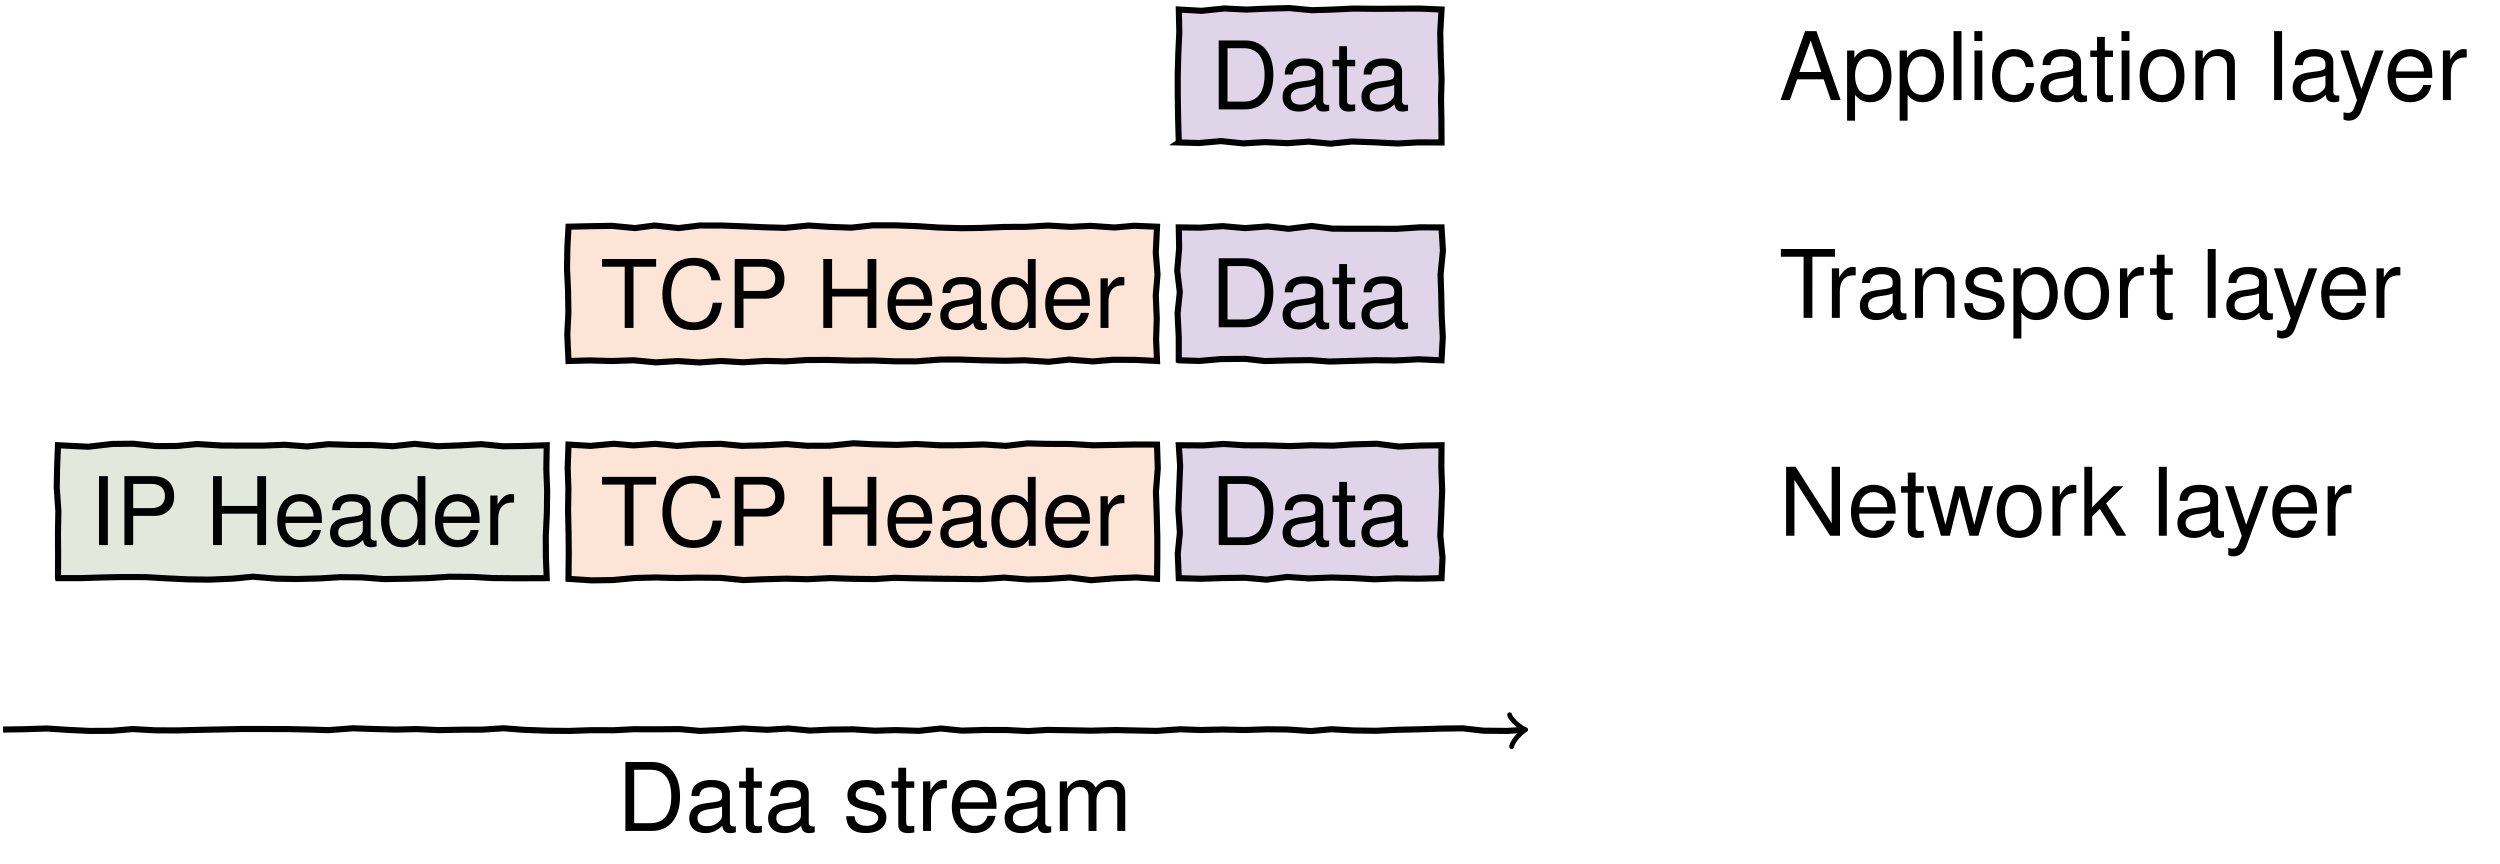 <?xml version="1.0" encoding="UTF-8" standalone="no"?>
<svg
   xmlns:dc="http://purl.org/dc/elements/1.1/"
   xmlns:cc="http://creativecommons.org/ns#"
   xmlns:rdf="http://www.w3.org/1999/02/22-rdf-syntax-ns#"
   xmlns:svg="http://www.w3.org/2000/svg"
   xmlns="http://www.w3.org/2000/svg"
   viewBox="0 0 433.621 149.859"
   height="149.859"
   width="433.621"
   xml:space="preserve"
   id="svg2"
   version="1.1"><defs
     id="defs6" /><g
     transform="matrix(1.333,0,0,-1.333,0,149.859)"
     id="g10"><g
       transform="translate(170.477,102.533)"
       id="g12"><g
         id="g14"><g
           id="g16"><g
             id="g18"><g
               id="g20"><path
                 id="path22"
                 style="fill:#e0d4e8;fill-opacity:1;fill-rule:nonzero;stroke:#000000;stroke-width:0.797;stroke-linecap:butt;stroke-linejoin:miter;stroke-miterlimit:10;stroke-dasharray:none;stroke-opacity:1"
                 d="m -17.094,-8.647 2.639,-0.076 2.839,0.253 2.913,-0.302 2.84,0.171 2.909,-0.141 2.758,0.203 2.839,-0.269 2.775,0.285 2.931,-0.104 2.973,-0.155 2.72,0.142 3.051,-0.006 -0.018,3.028 -0.047,2.578 0.07,2.716 -0.116,3.103 -0.059,2.851 0.17,3.02 L 14.254,8.774 11.577,8.761 8.557,8.741 5.681,8.775 2.9,8.643 0.207,8.562 -2.713,8.84 -5.69,8.759 -8.309,8.643 l -2.852,0.145 -2.961,-0.306 -2.971,0.166 0.067,-2.921 -0.125,-2.616 -0.084,-3.07 0.009,-2.662 0.043,-2.916 0.09,-3.109 z" /></g><g
               transform="translate(-12.993,-4.344)"
               id="g24"><g
                 id="g26"><g
                   transform="translate(-157.484,-98.189)"
                   id="g28"><g
                     id="text32"
                     style="font-variant:normal;font-size:12.304px;font-family:'Nimbus Sans L';-inkscape-font-specification:NimbusSanL-Regu;writing-mode:lr-tb;fill:#000000;fill-opacity:1;fill-rule:nonzero;stroke:none"
                     transform="matrix(1,0,0,-1,157.484,98.189)"
                     aria-label="Data"><path
                       id="path212"
                       style=""
                       d="m 1.095,0 h 3.457 c 2.264,0 3.654,-1.698 3.654,-4.491 0,-2.781 -1.378,-4.479 -3.654,-4.479 H 1.095 Z m 1.144,-1.009 v -6.952 h 2.116 c 1.772,0 2.707,1.193 2.707,3.482 0,2.264 -0.935,3.47 -2.707,3.47 z" /><path
                       id="path214"
                       style=""
                       d="m 15.466,-0.603 c -0.111,0.025 -0.16,0.025 -0.221,0.025 -0.357,0 -0.554,-0.185 -0.554,-0.504 v -3.79 c 0,-1.144 -0.837,-1.759 -2.424,-1.759 -0.935,0 -1.71,0.271 -2.141,0.751 -0.295,0.332 -0.418,0.701 -0.443,1.341 H 10.717 c 0.086,-0.787 0.554,-1.144 1.513,-1.144 0.923,0 1.44,0.345 1.44,0.96 v 0.271 c 0,0.431 -0.258,0.615 -1.07,0.714 -1.452,0.185 -1.673,0.234 -2.067,0.394 -0.751,0.308 -1.132,0.886 -1.132,1.723 0,1.169 0.812,1.907 2.116,1.907 0.812,0 1.464,-0.283 2.19,-0.947 0.074,0.652 0.394,0.947 1.058,0.947 0.209,0 0.369,-0.025 0.701,-0.111 z M 13.67,-2.03 c 0,0.345 -0.098,0.554 -0.406,0.837 -0.418,0.381 -0.923,0.578 -1.526,0.578 -0.8,0 -1.267,-0.381 -1.267,-1.034 0,-0.677 0.455,-1.021 1.55,-1.181 1.083,-0.148 1.304,-0.197 1.649,-0.357 z" /><path
                       id="path216"
                       style=""
                       d="M 18.849,-6.447 H 17.791 V -8.219 H 16.77 v 1.772 h -0.874 v 0.837 h 0.874 v 4.872 c 0,0.652 0.443,1.021 1.243,1.021 0.246,0 0.492,-0.025 0.837,-0.086 v -0.861 c -0.135,0.037 -0.295,0.049 -0.492,0.049 -0.443,0 -0.566,-0.123 -0.566,-0.578 v -4.417 h 1.058 z" /><path
                       id="path218"
                       style=""
                       d="m 25.727,-0.603 c -0.111,0.025 -0.16,0.025 -0.221,0.025 -0.357,0 -0.554,-0.185 -0.554,-0.504 v -3.79 c 0,-1.144 -0.837,-1.759 -2.424,-1.759 -0.935,0 -1.71,0.271 -2.141,0.751 -0.295,0.332 -0.418,0.701 -0.443,1.341 h 1.034 c 0.086,-0.787 0.554,-1.144 1.513,-1.144 0.923,0 1.44,0.345 1.44,0.96 v 0.271 c 0,0.431 -0.258,0.615 -1.07,0.714 -1.452,0.185 -1.673,0.234 -2.067,0.394 -0.751,0.308 -1.132,0.886 -1.132,1.723 0,1.169 0.812,1.907 2.116,1.907 0.812,0 1.464,-0.283 2.19,-0.947 0.074,0.652 0.394,0.947 1.058,0.947 0.209,0 0.369,-0.025 0.701,-0.111 z M 23.931,-2.03 c 0,0.345 -0.098,0.554 -0.406,0.837 -0.418,0.381 -0.923,0.578 -1.526,0.578 -0.8,0 -1.267,-0.381 -1.267,-1.034 0,-0.677 0.455,-1.021 1.55,-1.181 1.083,-0.148 1.304,-0.197 1.649,-0.357 z" /></g><g
                     transform="translate(157.484,98.189)"
                     id="g34" /></g></g><g
                 transform="translate(12.993,4.344)"
                 id="g36" /></g></g><g
             id="g38"><g
               id="g40"><path
                 id="path42"
                 style="fill:#e0d4e8;fill-opacity:1;fill-rule:nonzero;stroke:#000000;stroke-width:0.797;stroke-linecap:butt;stroke-linejoin:miter;stroke-miterlimit:10;stroke-dasharray:none;stroke-opacity:1"
                 d="m -17.094,-36.994 2.709,-0.079 2.776,0.239 3.153,0.03 2.564,-0.288 3.08,0.084 2.835,0.038 2.54,-0.185 2.942,0.09 2.966,0.086 2.634,-0.037 3.009,0.155 2.977,-0.133 0.168,3.024 -0.142,2.612 -0.065,3.009 -0.083,2.535 0.305,3.103 -0.183,3.012 -2.831,0.007 -2.952,-0.19 -2.663,0.007 -3.019,-3.2e-4 -2.714,0.013 -2.726,0.347 -2.978,-0.368 -2.754,0.314 -2.928,-0.222 -2.929,0.257 -2.85,-0.199 -2.844,0.034 0.05,-2.724 -0.249,-2.9 0.334,-2.803 -0.291,-2.754 0.156,-3.154 -5e-4,-2.958 z" /></g><g
               transform="translate(-12.993,-32.69)"
               id="g44"><g
                 id="g46"><g
                   transform="translate(-157.484,-69.843)"
                   id="g48"><g
                     id="text52"
                     style="font-variant:normal;font-size:12.304px;font-family:'Nimbus Sans L';-inkscape-font-specification:NimbusSanL-Regu;writing-mode:lr-tb;fill:#000000;fill-opacity:1;fill-rule:nonzero;stroke:none"
                     transform="matrix(1,0,0,-1,157.484,69.843)"
                     aria-label="Data"><path
                       id="path221"
                       style=""
                       d="m 1.095,0 h 3.457 c 2.264,0 3.654,-1.698 3.654,-4.491 0,-2.781 -1.378,-4.479 -3.654,-4.479 H 1.095 Z m 1.144,-1.009 v -6.952 h 2.116 c 1.772,0 2.707,1.193 2.707,3.482 0,2.264 -0.935,3.47 -2.707,3.47 z" /><path
                       id="path223"
                       style=""
                       d="m 15.466,-0.603 c -0.111,0.025 -0.16,0.025 -0.221,0.025 -0.357,0 -0.554,-0.185 -0.554,-0.504 v -3.79 c 0,-1.144 -0.837,-1.759 -2.424,-1.759 -0.935,0 -1.71,0.271 -2.141,0.751 -0.295,0.332 -0.418,0.701 -0.443,1.341 H 10.717 c 0.086,-0.787 0.554,-1.144 1.513,-1.144 0.923,0 1.44,0.345 1.44,0.96 v 0.271 c 0,0.431 -0.258,0.615 -1.07,0.714 -1.452,0.185 -1.673,0.234 -2.067,0.394 -0.751,0.308 -1.132,0.886 -1.132,1.723 0,1.169 0.812,1.907 2.116,1.907 0.812,0 1.464,-0.283 2.19,-0.947 0.074,0.652 0.394,0.947 1.058,0.947 0.209,0 0.369,-0.025 0.701,-0.111 z M 13.67,-2.03 c 0,0.345 -0.098,0.554 -0.406,0.837 -0.418,0.381 -0.923,0.578 -1.526,0.578 -0.8,0 -1.267,-0.381 -1.267,-1.034 0,-0.677 0.455,-1.021 1.55,-1.181 1.083,-0.148 1.304,-0.197 1.649,-0.357 z" /><path
                       id="path225"
                       style=""
                       d="M 18.849,-6.447 H 17.791 V -8.219 H 16.77 v 1.772 h -0.874 v 0.837 h 0.874 v 4.872 c 0,0.652 0.443,1.021 1.243,1.021 0.246,0 0.492,-0.025 0.837,-0.086 v -0.861 c -0.135,0.037 -0.295,0.049 -0.492,0.049 -0.443,0 -0.566,-0.123 -0.566,-0.578 v -4.417 h 1.058 z" /><path
                       id="path227"
                       style=""
                       d="m 25.727,-0.603 c -0.111,0.025 -0.16,0.025 -0.221,0.025 -0.357,0 -0.554,-0.185 -0.554,-0.504 v -3.79 c 0,-1.144 -0.837,-1.759 -2.424,-1.759 -0.935,0 -1.71,0.271 -2.141,0.751 -0.295,0.332 -0.418,0.701 -0.443,1.341 h 1.034 c 0.086,-0.787 0.554,-1.144 1.513,-1.144 0.923,0 1.44,0.345 1.44,0.96 v 0.271 c 0,0.431 -0.258,0.615 -1.07,0.714 -1.452,0.185 -1.673,0.234 -2.067,0.394 -0.751,0.308 -1.132,0.886 -1.132,1.723 0,1.169 0.812,1.907 2.116,1.907 0.812,0 1.464,-0.283 2.19,-0.947 0.074,0.652 0.394,0.947 1.058,0.947 0.209,0 0.369,-0.025 0.701,-0.111 z M 23.931,-2.03 c 0,0.345 -0.098,0.554 -0.406,0.837 -0.418,0.381 -0.923,0.578 -1.526,0.578 -0.8,0 -1.267,-0.381 -1.267,-1.034 0,-0.677 0.455,-1.021 1.55,-1.181 1.083,-0.148 1.304,-0.197 1.649,-0.357 z" /></g><g
                     transform="translate(157.484,69.843)"
                     id="g54" /></g></g><g
                 transform="translate(12.993,32.69)"
                 id="g56" /></g></g><g
             id="g58"><g
               id="g60"><path
                 id="path62"
                 style="fill:#fce5d7;fill-opacity:1;fill-rule:nonzero;stroke:#000000;stroke-width:0.797;stroke-linecap:butt;stroke-linejoin:miter;stroke-miterlimit:10;stroke-dasharray:none;stroke-opacity:1"
                 d="m -96.503,-37.083 2.738,0.073 2.912,-0.078 2.778,0.098 2.947,-0.271 2.829,0.17 2.834,-0.182 2.79,0.192 2.86,-0.169 2.962,0.179 2.545,-0.063 2.828,0.18 2.797,0.007 3.075,-0.087 2.731,0.013 2.888,-0.105 2.688,-0.006 3.163,0.234 2.556,0.004 2.844,-0.099 3.09,-0.059 2.482,0.061 3.122,-0.196 2.684,0.286 3.086,-0.238 2.623,0.215 2.869,-0.015 2.855,-0.143 -0.12,2.821 0.087,2.68 -0.129,3.03 0.228,2.742 -0.229,2.811 0.163,3.388 -2.982,0.123 -2.54,-0.227 -3.122,0.216 -2.613,-0.133 -2.914,0.173 -2.897,-0.168 -2.807,-0.012 -2.981,-0.129 -2.507,-0.036 -3.062,0.086 -2.723,0.179 -2.761,0.104 -3.084,0.002 -2.773,-0.3 -2.865,0.1 -2.704,0.177 -3.042,-0.304 -2.582,0.073 -2.911,0.125 -2.713,0.104 -2.894,0.005 -2.779,-0.335 -3.139,0.334 -2.523,-0.335 -2.999,0.288 -2.677,-0.04 -2.981,-0.069 -0.15,-2.685 -0.045,-2.809 0.134,-2.829 0.044,-2.855 -0.145,-2.878 z" /></g><g
               transform="translate(-92.4,-32.779)"
               id="g64"><g
                 id="g66"><g
                   transform="translate(-78.077,-69.754)"
                   id="g68"><g
                     id="text72"
                     style="font-variant:normal;font-size:12.304px;font-family:'Nimbus Sans L';-inkscape-font-specification:NimbusSanL-Regu;writing-mode:lr-tb;fill:#000000;fill-opacity:1;fill-rule:nonzero;stroke:none"
                     transform="matrix(1,0,0,-1,78.077,69.754)"
                     aria-label="TCPHeader"><path
                       id="path230"
                       style=""
                       d="M 4.356,-7.961 H 7.296 V -8.969 H 0.258 v 1.009 H 3.211 V 0 h 1.144 z" /><path
                       id="path232"
                       style=""
                       d="m 15.663,-6.189 c -0.357,-1.969 -1.489,-2.928 -3.457,-2.928 -1.206,0 -2.178,0.381 -2.842,1.12 -0.812,0.886 -1.255,2.165 -1.255,3.617 0,1.476 0.455,2.744 1.304,3.617 0.689,0.714 1.575,1.046 2.744,1.046 2.19,0 3.42,-1.181 3.691,-3.556 H 14.666 c -0.098,0.615 -0.221,1.034 -0.406,1.39 -0.369,0.738 -1.132,1.157 -2.092,1.157 -1.784,0 -2.916,-1.427 -2.916,-3.667 0,-2.301 1.083,-3.716 2.818,-3.716 0.726,0 1.403,0.221 1.772,0.566 0.332,0.308 0.517,0.689 0.652,1.353 z" /><path
                       id="path234"
                       style=""
                       d="m 18.665,-3.802 h 2.818 c 0.701,0 1.255,-0.209 1.735,-0.64 0.541,-0.492 0.775,-1.07 0.775,-1.895 0,-1.686 -0.997,-2.633 -2.768,-2.633 H 17.521 V 0 h 1.144 z m 0,-1.009 v -3.15 h 2.387 c 1.095,0 1.747,0.591 1.747,1.575 0,0.984 -0.652,1.575 -1.747,1.575 z" /><path
                       id="path236"
                       style=""
                       d="M 34.807,-4.085 V 0 h 1.144 V -8.969 H 34.807 V -5.094 H 30.194 V -8.969 H 29.049 V 0 h 1.157 v -4.085 z" /><path
                       id="path238"
                       style=""
                       d="m 43.223,-2.879 c 0,-0.984 -0.074,-1.575 -0.258,-2.055 -0.418,-1.058 -1.403,-1.698 -2.608,-1.698 -1.796,0 -2.953,1.378 -2.953,3.494 0,2.116 1.12,3.42 2.928,3.42 1.476,0 2.498,-0.837 2.756,-2.239 h -1.034 c -0.283,0.849 -0.861,1.292 -1.686,1.292 -0.652,0 -1.206,-0.295 -1.55,-0.837 -0.246,-0.369 -0.332,-0.738 -0.345,-1.378 z M 38.499,-3.716 c 0.086,-1.193 0.812,-1.969 1.846,-1.969 1.009,0 1.784,0.837 1.784,1.895 0,0.025 0,0.049 -0.012,0.074 z" /><path
                       id="path240"
                       style=""
                       d="m 50.335,-0.603 c -0.111,0.025 -0.16,0.025 -0.221,0.025 -0.357,0 -0.554,-0.185 -0.554,-0.504 v -3.79 c 0,-1.144 -0.837,-1.759 -2.424,-1.759 -0.935,0 -1.71,0.271 -2.141,0.751 -0.295,0.332 -0.418,0.701 -0.443,1.341 h 1.034 c 0.086,-0.787 0.554,-1.144 1.513,-1.144 0.923,0 1.44,0.345 1.44,0.96 v 0.271 c 0,0.431 -0.258,0.615 -1.07,0.714 -1.452,0.185 -1.673,0.234 -2.067,0.394 -0.751,0.308 -1.132,0.886 -1.132,1.723 0,1.169 0.812,1.907 2.116,1.907 0.812,0 1.464,-0.283 2.19,-0.947 0.074,0.652 0.394,0.947 1.058,0.947 0.209,0 0.369,-0.025 0.701,-0.111 z M 48.538,-2.03 c 0,0.345 -0.098,0.554 -0.406,0.837 -0.418,0.381 -0.923,0.578 -1.526,0.578 -0.8,0 -1.267,-0.381 -1.267,-1.034 0,-0.677 0.455,-1.021 1.55,-1.181 1.083,-0.148 1.304,-0.197 1.649,-0.357 z" /><path
                       id="path242"
                       style=""
                       d="m 56.684,-8.969 h -1.021 v 3.334 C 55.232,-6.287 54.543,-6.632 53.681,-6.632 c -1.673,0 -2.768,1.341 -2.768,3.396 0,2.178 1.07,3.519 2.805,3.519 0.886,0 1.501,-0.332 2.055,-1.132 V 0 h 0.91 z m -2.83,3.297 c 1.107,0 1.809,0.984 1.809,2.522 0,1.489 -0.714,2.473 -1.796,2.473 -1.132,0 -1.882,-0.997 -1.882,-2.498 0,-1.501 0.751,-2.498 1.87,-2.498 z" /><path
                       id="path244"
                       style=""
                       d="m 63.746,-2.879 c 0,-0.984 -0.074,-1.575 -0.258,-2.055 -0.418,-1.058 -1.403,-1.698 -2.608,-1.698 -1.796,0 -2.953,1.378 -2.953,3.494 0,2.116 1.12,3.42 2.928,3.42 1.476,0 2.498,-0.837 2.756,-2.239 h -1.034 c -0.283,0.849 -0.861,1.292 -1.686,1.292 -0.652,0 -1.206,-0.295 -1.55,-0.837 -0.246,-0.369 -0.332,-0.738 -0.345,-1.378 z m -4.725,-0.837 c 0.086,-1.193 0.812,-1.969 1.846,-1.969 1.009,0 1.784,0.837 1.784,1.895 0,0.025 0,0.049 -0.012,0.074 z" /><path
                       id="path246"
                       style=""
                       d="M 65.124,-6.447 V 0 h 1.034 v -3.347 c 0,-0.923 0.234,-1.526 0.726,-1.882 0.32,-0.234 0.627,-0.308 1.341,-0.32 v -1.046 c -0.172,-0.025 -0.258,-0.037 -0.394,-0.037 -0.664,0 -1.169,0.394 -1.759,1.353 v -1.169 z" /></g><g
                     transform="translate(78.077,69.754)"
                     id="g74" /></g></g><g
                 transform="translate(92.4,32.779)"
                 id="g76" /></g></g><g
             id="g78"><g
               id="g80"><path
                 id="path82"
                 style="fill:#e0d4e8;fill-opacity:1;fill-rule:nonzero;stroke:#000000;stroke-width:0.797;stroke-linecap:butt;stroke-linejoin:miter;stroke-miterlimit:10;stroke-dasharray:none;stroke-opacity:1"
                 d="m -17.094,-65.341 2.902,-0.079 2.943,0.097 2.782,0.034 2.795,-0.246 2.689,0.351 2.789,-0.187 2.97,0.11 2.869,-0.07 2.697,-0.157 2.894,0.12 2.832,-0.041 3.025,0.067 0.132,2.664 -0.289,2.828 0.122,2.834 0.12,3.104 -0.108,2.926 0.023,2.939 -2.764,-0.04 -2.819,-0.129 -2.832,0.366 -3.116,-0.083 -2.559,-0.164 -2.876,0.051 -2.716,-0.109 -3.171,0.095 -2.778,0.009 -2.729,0.175 -2.628,-0.191 -3.199,0.02 0.178,-2.698 -0.124,-2.974 -0.11,-2.725 0.202,-2.969 -0.277,-2.732 z" /></g><g
               transform="translate(-12.993,-61.037)"
               id="g84"><g
                 id="g86"><g
                   transform="translate(-157.484,-41.496)"
                   id="g88"><g
                     id="text92"
                     style="font-variant:normal;font-size:12.304px;font-family:'Nimbus Sans L';-inkscape-font-specification:NimbusSanL-Regu;writing-mode:lr-tb;fill:#000000;fill-opacity:1;fill-rule:nonzero;stroke:none"
                     transform="matrix(1,0,0,-1,157.484,41.496)"
                     aria-label="Data"><path
                       id="path249"
                       style=""
                       d="m 1.095,0 h 3.457 c 2.264,0 3.654,-1.698 3.654,-4.491 0,-2.781 -1.378,-4.479 -3.654,-4.479 H 1.095 Z m 1.144,-1.009 v -6.952 h 2.116 c 1.772,0 2.707,1.193 2.707,3.482 0,2.264 -0.935,3.47 -2.707,3.47 z" /><path
                       id="path251"
                       style=""
                       d="m 15.466,-0.603 c -0.111,0.025 -0.16,0.025 -0.221,0.025 -0.357,0 -0.554,-0.185 -0.554,-0.504 v -3.79 c 0,-1.144 -0.837,-1.759 -2.424,-1.759 -0.935,0 -1.71,0.271 -2.141,0.751 -0.295,0.332 -0.418,0.701 -0.443,1.341 H 10.717 c 0.086,-0.787 0.554,-1.144 1.513,-1.144 0.923,0 1.44,0.345 1.44,0.96 v 0.271 c 0,0.431 -0.258,0.615 -1.07,0.714 -1.452,0.185 -1.673,0.234 -2.067,0.394 -0.751,0.308 -1.132,0.886 -1.132,1.723 0,1.169 0.812,1.907 2.116,1.907 0.812,0 1.464,-0.283 2.19,-0.947 0.074,0.652 0.394,0.947 1.058,0.947 0.209,0 0.369,-0.025 0.701,-0.111 z M 13.67,-2.03 c 0,0.345 -0.098,0.554 -0.406,0.837 -0.418,0.381 -0.923,0.578 -1.526,0.578 -0.8,0 -1.267,-0.381 -1.267,-1.034 0,-0.677 0.455,-1.021 1.55,-1.181 1.083,-0.148 1.304,-0.197 1.649,-0.357 z" /><path
                       id="path253"
                       style=""
                       d="M 18.849,-6.447 H 17.791 V -8.219 H 16.77 v 1.772 h -0.874 v 0.837 h 0.874 v 4.872 c 0,0.652 0.443,1.021 1.243,1.021 0.246,0 0.492,-0.025 0.837,-0.086 v -0.861 c -0.135,0.037 -0.295,0.049 -0.492,0.049 -0.443,0 -0.566,-0.123 -0.566,-0.578 v -4.417 h 1.058 z" /><path
                       id="path255"
                       style=""
                       d="m 25.727,-0.603 c -0.111,0.025 -0.16,0.025 -0.221,0.025 -0.357,0 -0.554,-0.185 -0.554,-0.504 v -3.79 c 0,-1.144 -0.837,-1.759 -2.424,-1.759 -0.935,0 -1.71,0.271 -2.141,0.751 -0.295,0.332 -0.418,0.701 -0.443,1.341 h 1.034 c 0.086,-0.787 0.554,-1.144 1.513,-1.144 0.923,0 1.44,0.345 1.44,0.96 v 0.271 c 0,0.431 -0.258,0.615 -1.07,0.714 -1.452,0.185 -1.673,0.234 -2.067,0.394 -0.751,0.308 -1.132,0.886 -1.132,1.723 0,1.169 0.812,1.907 2.116,1.907 0.812,0 1.464,-0.283 2.19,-0.947 0.074,0.652 0.394,0.947 1.058,0.947 0.209,0 0.369,-0.025 0.701,-0.111 z M 23.931,-2.03 c 0,0.345 -0.098,0.554 -0.406,0.837 -0.418,0.381 -0.923,0.578 -1.526,0.578 -0.8,0 -1.267,-0.381 -1.267,-1.034 0,-0.677 0.455,-1.021 1.55,-1.181 1.083,-0.148 1.304,-0.197 1.649,-0.357 z" /></g><g
                     transform="translate(157.484,41.496)"
                     id="g94" /></g></g><g
                 transform="translate(12.993,61.037)"
                 id="g96" /></g></g><g
             id="g98"><g
               id="g100"><path
                 id="path102"
                 style="fill:#fce5d7;fill-opacity:1;fill-rule:nonzero;stroke:#000000;stroke-width:0.797;stroke-linecap:butt;stroke-linejoin:miter;stroke-miterlimit:10;stroke-dasharray:none;stroke-opacity:1"
                 d="m -96.503,-65.43 3.022,-0.199 2.761,0.043 2.824,0.265 2.734,0.069 2.724,-0.073 2.77,0.052 2.925,-0.026 3.005,-0.29 2.558,0.104 2.973,0.079 2.783,-0.069 3.005,0.144 2.795,-0.092 2.98,-0.037 2.52,0.163 2.849,-0.067 3.114,-0.051 2.616,-0.024 2.704,-0.032 3.028,0.2 3.019,-0.239 2.485,0.054 3.05,0.203 2.755,-0.351 2.963,0.239 2.937,0.119 2.676,-0.183 0.038,2.967 -9.2e-4,2.526 -0.08,3.075 -0.098,2.752 0.24,3.025 -0.099,3.127 -2.903,0.009 -2.81,-0.055 -2.611,-0.047 -2.96,0.171 -3.024,0.013 -2.545,0.064 -2.804,-0.323 -2.901,0.184 -3.106,-0.099 -2.569,-0.01 -3.068,0.167 -2.559,-0.114 -3.19,0.082 -2.445,0.127 -3.057,-0.314 -2.968,-0.011 -2.698,0.22 -2.884,-0.159 -2.916,-0.07 -2.805,0.263 -2.825,-0.063 -2.811,-0.207 -2.824,0.269 -2.876,-0.204 -2.522,0.211 -3.037,-0.273 -2.859,0.169 -0.107,-3.019 0.093,-2.712 -0.043,-2.805 0.065,-2.924 0.024,-2.666 z" /></g><g
               transform="translate(-92.4,-61.126)"
               id="g104"><g
                 id="g106"><g
                   transform="translate(-78.077,-41.407)"
                   id="g108"><g
                     id="text112"
                     style="font-variant:normal;font-size:12.304px;font-family:'Nimbus Sans L';-inkscape-font-specification:NimbusSanL-Regu;writing-mode:lr-tb;fill:#000000;fill-opacity:1;fill-rule:nonzero;stroke:none"
                     transform="matrix(1,0,0,-1,78.077,41.407)"
                     aria-label="TCPHeader"><path
                       id="path258"
                       style=""
                       d="M 4.356,-7.961 H 7.296 V -8.969 H 0.258 v 1.009 H 3.211 V 0 h 1.144 z" /><path
                       id="path260"
                       style=""
                       d="m 15.663,-6.189 c -0.357,-1.969 -1.489,-2.928 -3.457,-2.928 -1.206,0 -2.178,0.381 -2.842,1.12 -0.812,0.886 -1.255,2.165 -1.255,3.617 0,1.476 0.455,2.744 1.304,3.617 0.689,0.714 1.575,1.046 2.744,1.046 2.19,0 3.42,-1.181 3.691,-3.556 H 14.666 c -0.098,0.615 -0.221,1.034 -0.406,1.39 -0.369,0.738 -1.132,1.157 -2.092,1.157 -1.784,0 -2.916,-1.427 -2.916,-3.667 0,-2.301 1.083,-3.716 2.818,-3.716 0.726,0 1.403,0.221 1.772,0.566 0.332,0.308 0.517,0.689 0.652,1.353 z" /><path
                       id="path262"
                       style=""
                       d="m 18.665,-3.802 h 2.818 c 0.701,0 1.255,-0.209 1.735,-0.64 0.541,-0.492 0.775,-1.07 0.775,-1.895 0,-1.686 -0.997,-2.633 -2.768,-2.633 H 17.521 V 0 h 1.144 z m 0,-1.009 v -3.15 h 2.387 c 1.095,0 1.747,0.591 1.747,1.575 0,0.984 -0.652,1.575 -1.747,1.575 z" /><path
                       id="path264"
                       style=""
                       d="M 34.807,-4.085 V 0 h 1.144 V -8.969 H 34.807 V -5.094 H 30.194 V -8.969 H 29.049 V 0 h 1.157 v -4.085 z" /><path
                       id="path266"
                       style=""
                       d="m 43.223,-2.879 c 0,-0.984 -0.074,-1.575 -0.258,-2.055 -0.418,-1.058 -1.403,-1.698 -2.608,-1.698 -1.796,0 -2.953,1.378 -2.953,3.494 0,2.116 1.12,3.42 2.928,3.42 1.476,0 2.498,-0.837 2.756,-2.239 h -1.034 c -0.283,0.849 -0.861,1.292 -1.686,1.292 -0.652,0 -1.206,-0.295 -1.55,-0.837 -0.246,-0.369 -0.332,-0.738 -0.345,-1.378 z M 38.499,-3.716 c 0.086,-1.193 0.812,-1.969 1.846,-1.969 1.009,0 1.784,0.837 1.784,1.895 0,0.025 0,0.049 -0.012,0.074 z" /><path
                       id="path268"
                       style=""
                       d="m 50.335,-0.603 c -0.111,0.025 -0.16,0.025 -0.221,0.025 -0.357,0 -0.554,-0.185 -0.554,-0.504 v -3.79 c 0,-1.144 -0.837,-1.759 -2.424,-1.759 -0.935,0 -1.71,0.271 -2.141,0.751 -0.295,0.332 -0.418,0.701 -0.443,1.341 h 1.034 c 0.086,-0.787 0.554,-1.144 1.513,-1.144 0.923,0 1.44,0.345 1.44,0.96 v 0.271 c 0,0.431 -0.258,0.615 -1.07,0.714 -1.452,0.185 -1.673,0.234 -2.067,0.394 -0.751,0.308 -1.132,0.886 -1.132,1.723 0,1.169 0.812,1.907 2.116,1.907 0.812,0 1.464,-0.283 2.19,-0.947 0.074,0.652 0.394,0.947 1.058,0.947 0.209,0 0.369,-0.025 0.701,-0.111 z M 48.538,-2.03 c 0,0.345 -0.098,0.554 -0.406,0.837 -0.418,0.381 -0.923,0.578 -1.526,0.578 -0.8,0 -1.267,-0.381 -1.267,-1.034 0,-0.677 0.455,-1.021 1.55,-1.181 1.083,-0.148 1.304,-0.197 1.649,-0.357 z" /><path
                       id="path270"
                       style=""
                       d="m 56.684,-8.969 h -1.021 v 3.334 C 55.232,-6.287 54.543,-6.632 53.681,-6.632 c -1.673,0 -2.768,1.341 -2.768,3.396 0,2.178 1.07,3.519 2.805,3.519 0.886,0 1.501,-0.332 2.055,-1.132 V 0 h 0.91 z m -2.83,3.297 c 1.107,0 1.809,0.984 1.809,2.522 0,1.489 -0.714,2.473 -1.796,2.473 -1.132,0 -1.882,-0.997 -1.882,-2.498 0,-1.501 0.751,-2.498 1.87,-2.498 z" /><path
                       id="path272"
                       style=""
                       d="m 63.746,-2.879 c 0,-0.984 -0.074,-1.575 -0.258,-2.055 -0.418,-1.058 -1.403,-1.698 -2.608,-1.698 -1.796,0 -2.953,1.378 -2.953,3.494 0,2.116 1.12,3.42 2.928,3.42 1.476,0 2.498,-0.837 2.756,-2.239 h -1.034 c -0.283,0.849 -0.861,1.292 -1.686,1.292 -0.652,0 -1.206,-0.295 -1.55,-0.837 -0.246,-0.369 -0.332,-0.738 -0.345,-1.378 z m -4.725,-0.837 c 0.086,-1.193 0.812,-1.969 1.846,-1.969 1.009,0 1.784,0.837 1.784,1.895 0,0.025 0,0.049 -0.012,0.074 z" /><path
                       id="path274"
                       style=""
                       d="M 65.124,-6.447 V 0 h 1.034 v -3.347 c 0,-0.923 0.234,-1.526 0.726,-1.882 0.32,-0.234 0.627,-0.308 1.341,-0.32 v -1.046 c -0.172,-0.025 -0.258,-0.037 -0.394,-0.037 -0.664,0 -1.169,0.394 -1.759,1.353 v -1.169 z" /></g><g
                     transform="translate(78.077,41.407)"
                     id="g114" /></g></g><g
                 transform="translate(92.4,61.126)"
                 id="g116" /></g></g><g
             id="g118"><g
               id="g120"><path
                 id="path122"
                 style="fill:#e4e8dc;fill-opacity:1;fill-rule:nonzero;stroke:#000000;stroke-width:0.797;stroke-linecap:butt;stroke-linejoin:miter;stroke-miterlimit:10;stroke-dasharray:none;stroke-opacity:1"
                 d="m -162.931,-65.341 3.005,0.005 2.719,0.087 2.778,0.056 2.881,-0.012 2.761,-0.16 2.856,-0.132 2.722,-0.034 3.051,0.129 2.559,0.253 3.115,-0.254 2.551,-0.048 3.074,0.076 2.65,0.166 2.836,-0.034 2.836,-0.219 3.056,0.051 2.796,0.079 2.639,0.177 3.115,-0.022 2.493,-0.148 3.175,-0.032 3.924,0.018 -0.106,2.658 -0.015,2.854 0.143,3.062 0.035,2.809 -0.107,2.791 0.051,3.12 -2.939,-0.097 -2.788,-0.036 -2.785,0.277 -2.786,-0.164 -2.918,-0.1 -2.97,0.304 -2.829,-0.307 -2.789,0.153 -2.595,0.009 -3.027,0.099 -2.762,-0.294 -2.92,0.22 -2.814,-0.114 -2.668,0.003 -2.747,0.012 -3.154,0.193 -2.621,-0.255 -2.73,-0.013 -2.98,0.308 -2.726,-0.029 -3.101,-0.362 -3.946,0.195 -0.12,-2.992 -0.042,-2.516 0.211,-3.051 -0.052,-2.85 0.018,-2.828 -0.015,-3.057 z" /></g><g
               transform="translate(-158.828,-61.037)"
               id="g124"><g
                 id="g126"><g
                   transform="translate(-11.649,-41.496)"
                   id="g128"><g
                     id="text132"
                     style="font-variant:normal;font-size:12.304px;font-family:'Nimbus Sans L';-inkscape-font-specification:NimbusSanL-Regu;writing-mode:lr-tb;fill:#000000;fill-opacity:1;fill-rule:nonzero;stroke:none"
                     transform="matrix(1,0,0,-1,11.649,41.496)"
                     aria-label="IPHeader"><path
                       id="path277"
                       style=""
                       d="M 2.387,-8.969 H 1.23 V 0 h 1.157 z" /><path
                       id="path279"
                       style=""
                       d="m 5.684,-3.802 h 2.818 c 0.701,0 1.255,-0.209 1.735,-0.64 0.541,-0.492 0.775,-1.07 0.775,-1.895 0,-1.686 -0.997,-2.633 -2.768,-2.633 H 4.54 V 0 h 1.144 z m 0,-1.009 v -3.15 h 2.387 c 1.095,0 1.747,0.591 1.747,1.575 0,0.984 -0.652,1.575 -1.747,1.575 z" /><path
                       id="path281"
                       style=""
                       d="M 21.827,-4.085 V 0 h 1.144 V -8.969 H 21.827 V -5.094 H 17.213 V -8.969 H 16.069 V 0 h 1.157 v -4.085 z" /><path
                       id="path283"
                       style=""
                       d="m 30.243,-2.879 c 0,-0.984 -0.074,-1.575 -0.258,-2.055 -0.418,-1.058 -1.403,-1.698 -2.608,-1.698 -1.796,0 -2.953,1.378 -2.953,3.494 0,2.116 1.12,3.42 2.928,3.42 1.476,0 2.498,-0.837 2.756,-2.239 h -1.034 c -0.283,0.849 -0.861,1.292 -1.686,1.292 -0.652,0 -1.206,-0.295 -1.55,-0.837 -0.246,-0.369 -0.332,-0.738 -0.345,-1.378 z m -4.725,-0.837 c 0.086,-1.193 0.812,-1.969 1.846,-1.969 1.009,0 1.784,0.837 1.784,1.895 0,0.025 0,0.049 -0.012,0.074 z" /><path
                       id="path285"
                       style=""
                       d="m 37.354,-0.603 c -0.111,0.025 -0.16,0.025 -0.221,0.025 -0.357,0 -0.554,-0.185 -0.554,-0.504 v -3.79 c 0,-1.144 -0.837,-1.759 -2.424,-1.759 -0.935,0 -1.71,0.271 -2.141,0.751 -0.295,0.332 -0.418,0.701 -0.443,1.341 h 1.034 c 0.086,-0.787 0.554,-1.144 1.513,-1.144 0.923,0 1.44,0.345 1.44,0.96 v 0.271 c 0,0.431 -0.258,0.615 -1.07,0.714 -1.452,0.185 -1.673,0.234 -2.067,0.394 -0.751,0.308 -1.132,0.886 -1.132,1.723 0,1.169 0.812,1.907 2.116,1.907 0.812,0 1.464,-0.283 2.19,-0.947 0.074,0.652 0.394,0.947 1.058,0.947 0.209,0 0.369,-0.025 0.701,-0.111 z M 35.558,-2.03 c 0,0.345 -0.098,0.554 -0.406,0.837 -0.418,0.381 -0.923,0.578 -1.526,0.578 -0.8,0 -1.267,-0.381 -1.267,-1.034 0,-0.677 0.455,-1.021 1.55,-1.181 1.083,-0.148 1.304,-0.197 1.649,-0.357 z" /><path
                       id="path287"
                       style=""
                       d="m 43.703,-8.969 h -1.021 v 3.334 C 42.251,-6.287 41.562,-6.632 40.701,-6.632 c -1.673,0 -2.768,1.341 -2.768,3.396 0,2.178 1.07,3.519 2.805,3.519 0.886,0 1.501,-0.332 2.055,-1.132 V 0 h 0.91 z m -2.83,3.297 c 1.107,0 1.809,0.984 1.809,2.522 0,1.489 -0.714,2.473 -1.796,2.473 -1.132,0 -1.882,-0.997 -1.882,-2.498 0,-1.501 0.751,-2.498 1.87,-2.498 z" /><path
                       id="path289"
                       style=""
                       d="m 50.765,-2.879 c 0,-0.984 -0.074,-1.575 -0.258,-2.055 -0.418,-1.058 -1.403,-1.698 -2.608,-1.698 -1.796,0 -2.953,1.378 -2.953,3.494 0,2.116 1.12,3.42 2.928,3.42 1.476,0 2.498,-0.837 2.756,-2.239 h -1.034 c -0.283,0.849 -0.861,1.292 -1.686,1.292 -0.652,0 -1.206,-0.295 -1.55,-0.837 -0.246,-0.369 -0.332,-0.738 -0.345,-1.378 z m -4.725,-0.837 c 0.086,-1.193 0.812,-1.969 1.846,-1.969 1.009,0 1.784,0.837 1.784,1.895 0,0.025 0,0.049 -0.012,0.074 z" /><path
                       id="path291"
                       style=""
                       d="M 52.144,-6.447 V 0 h 1.034 v -3.347 c 0,-0.923 0.234,-1.526 0.726,-1.882 0.32,-0.234 0.627,-0.308 1.341,-0.32 v -1.046 c -0.172,-0.025 -0.258,-0.037 -0.394,-0.037 -0.664,0 -1.169,0.394 -1.759,1.353 v -1.169 z" /></g><g
                     transform="translate(11.649,41.496)"
                     id="g134" /></g></g><g
                 transform="translate(158.828,61.037)"
                 id="g136" /></g></g><g
             id="g138"><g
               transform="translate(60.993,-3.129)"
               id="g140"><g
                 id="g142"><g
                   transform="translate(-231.47,-99.404)"
                   id="g144"><g
                     id="text148"
                     style="font-variant:normal;font-size:12.304px;font-family:'Nimbus Sans L';-inkscape-font-specification:NimbusSanL-Regu;writing-mode:lr-tb;fill:#000000;fill-opacity:1;fill-rule:nonzero;stroke:none"
                     transform="matrix(1,0,0,-1,231.47,99.404)"
                     aria-label="Applicationlayer"><path
                       id="path294"
                       style=""
                       d="M 5.832,-2.695 6.755,0 H 8.034 L 4.885,-8.969 H 3.408 L 0.209,0 H 1.427 L 2.375,-2.695 Z M 5.512,-3.654 H 2.658 L 4.134,-7.739 Z" /><path
                       id="path296"
                       style=""
                       d="m 8.871,2.682 h 1.034 v -3.359 c 0.541,0.664 1.144,0.96 1.981,0.96 1.661,0 2.756,-1.341 2.756,-3.396 0,-2.165 -1.058,-3.519 -2.768,-3.519 -0.874,0 -1.575,0.394 -2.055,1.157 V -6.447 H 8.871 Z m 2.83,-8.354 c 1.132,0 1.87,0.997 1.87,2.535 0,1.464 -0.751,2.461 -1.87,2.461 -1.083,0 -1.796,-0.984 -1.796,-2.498 0,-1.513 0.714,-2.498 1.796,-2.498 z" /><path
                       id="path298"
                       style=""
                       d="m 15.712,2.682 h 1.034 v -3.359 c 0.541,0.664 1.144,0.96 1.981,0.96 1.661,0 2.756,-1.341 2.756,-3.396 0,-2.165 -1.058,-3.519 -2.768,-3.519 -0.874,0 -1.575,0.394 -2.055,1.157 V -6.447 h -0.947 z m 2.83,-8.354 c 1.132,0 1.87,0.997 1.87,2.535 0,1.464 -0.751,2.461 -1.87,2.461 -1.083,0 -1.796,-0.984 -1.796,-2.498 0,-1.513 0.714,-2.498 1.796,-2.498 z" /><path
                       id="path300"
                       style=""
                       d="M 23.759,-8.969 H 22.725 V 0 h 1.034 z" /><path
                       id="path302"
                       style=""
                       d="M 26.465,-6.447 H 25.444 V 0 h 1.021 z m 0,-2.522 h -1.034 v 1.292 h 1.034 z" /><path
                       id="path304"
                       style=""
                       d="M 33.146,-4.282 C 33.097,-4.909 32.962,-5.315 32.716,-5.672 32.273,-6.275 31.498,-6.632 30.6,-6.632 c -1.735,0 -2.867,1.378 -2.867,3.519 0,2.079 1.107,3.396 2.854,3.396 1.538,0 2.51,-0.923 2.633,-2.498 H 32.187 c -0.172,1.034 -0.701,1.55 -1.575,1.55 -1.132,0 -1.809,-0.923 -1.809,-2.448 0,-1.612 0.664,-2.571 1.784,-2.571 0.861,0 1.403,0.504 1.526,1.403 z" /><path
                       id="path306"
                       style=""
                       d="m 40.086,-0.603 c -0.111,0.025 -0.16,0.025 -0.221,0.025 -0.357,0 -0.554,-0.185 -0.554,-0.504 v -3.79 c 0,-1.144 -0.837,-1.759 -2.424,-1.759 -0.935,0 -1.71,0.271 -2.141,0.751 -0.295,0.332 -0.418,0.701 -0.443,1.341 h 1.034 c 0.086,-0.787 0.554,-1.144 1.513,-1.144 0.923,0 1.44,0.345 1.44,0.96 v 0.271 c 0,0.431 -0.258,0.615 -1.07,0.714 -1.452,0.185 -1.673,0.234 -2.067,0.394 -0.751,0.308 -1.132,0.886 -1.132,1.723 0,1.169 0.812,1.907 2.116,1.907 0.812,0 1.464,-0.283 2.19,-0.947 0.074,0.652 0.394,0.947 1.058,0.947 0.209,0 0.369,-0.025 0.701,-0.111 z M 38.289,-2.03 c 0,0.345 -0.098,0.554 -0.406,0.837 -0.418,0.381 -0.923,0.578 -1.526,0.578 -0.8,0 -1.267,-0.381 -1.267,-1.034 0,-0.677 0.455,-1.021 1.55,-1.181 1.083,-0.148 1.304,-0.197 1.649,-0.357 z" /><path
                       id="path308"
                       style=""
                       d="M 43.469,-6.447 H 42.411 v -1.772 h -1.021 v 1.772 h -0.874 v 0.837 h 0.874 v 4.872 c 0,0.652 0.443,1.021 1.243,1.021 0.246,0 0.492,-0.025 0.837,-0.086 v -0.861 c -0.135,0.037 -0.295,0.049 -0.492,0.049 -0.443,0 -0.566,-0.123 -0.566,-0.578 v -4.417 h 1.058 z" /><path
                       id="path310"
                       style=""
                       d="M 45.61,-6.447 H 44.589 V 0 h 1.021 z m 0,-2.522 h -1.034 v 1.292 h 1.034 z" /><path
                       id="path312"
                       style=""
                       d="m 49.843,-6.632 c -1.809,0 -2.904,1.292 -2.904,3.457 0,2.165 1.083,3.457 2.916,3.457 1.809,0 2.916,-1.292 2.916,-3.408 0,-2.227 -1.07,-3.507 -2.928,-3.507 z m 0.012,0.947 c 1.157,0 1.846,0.947 1.846,2.547 0,1.513 -0.714,2.473 -1.846,2.473 -1.144,0 -1.846,-0.947 -1.846,-2.51 0,-1.55 0.701,-2.51 1.846,-2.51 z" /><path
                       id="path314"
                       style=""
                       d="M 54.198,-6.447 V 0 h 1.034 v -3.556 c 0,-1.317 0.689,-2.178 1.747,-2.178 0.812,0 1.329,0.492 1.329,1.267 V 0 h 1.021 v -4.872 c 0,-1.07 -0.8,-1.759 -2.042,-1.759 -0.96,0 -1.575,0.369 -2.141,1.267 V -6.447 Z" /><path
                       id="path316"
                       style=""
                       d="M 65.469,-8.969 H 64.435 V 0 h 1.034 z" /><path
                       id="path318"
                       style=""
                       d="m 72.912,-0.603 c -0.111,0.025 -0.16,0.025 -0.221,0.025 -0.357,0 -0.554,-0.185 -0.554,-0.504 v -3.79 c 0,-1.144 -0.837,-1.759 -2.424,-1.759 -0.935,0 -1.71,0.271 -2.141,0.751 -0.295,0.332 -0.418,0.701 -0.443,1.341 h 1.034 c 0.086,-0.787 0.554,-1.144 1.513,-1.144 0.923,0 1.44,0.345 1.44,0.96 v 0.271 c 0,0.431 -0.258,0.615 -1.07,0.714 -1.452,0.185 -1.673,0.234 -2.067,0.394 -0.751,0.308 -1.132,0.886 -1.132,1.723 0,1.169 0.812,1.907 2.116,1.907 0.812,0 1.464,-0.283 2.19,-0.947 0.074,0.652 0.394,0.947 1.058,0.947 0.209,0 0.369,-0.025 0.701,-0.111 z M 71.116,-2.03 c 0,0.345 -0.098,0.554 -0.406,0.837 -0.418,0.381 -0.923,0.578 -1.526,0.578 -0.8,0 -1.267,-0.381 -1.267,-1.034 0,-0.677 0.455,-1.021 1.55,-1.181 1.083,-0.148 1.304,-0.197 1.649,-0.357 z" /><path
                       id="path320"
                       style=""
                       d="m 77.575,-6.447 -1.784,5.02 -1.649,-5.02 h -1.095 l 2.178,6.472 -0.394,1.021 c -0.16,0.455 -0.394,0.627 -0.824,0.627 -0.148,0 -0.32,-0.025 -0.541,-0.074 v 0.923 c 0.209,0.111 0.418,0.16 0.689,0.16 0.332,0 0.689,-0.111 0.96,-0.308 0.32,-0.234 0.504,-0.504 0.701,-1.021 l 2.867,-7.801 z" /><path
                       id="path322"
                       style=""
                       d="m 85.019,-2.879 c 0,-0.984 -0.074,-1.575 -0.258,-2.055 -0.418,-1.058 -1.403,-1.698 -2.608,-1.698 -1.796,0 -2.953,1.378 -2.953,3.494 0,2.116 1.12,3.42 2.928,3.42 1.476,0 2.498,-0.837 2.756,-2.239 h -1.034 c -0.283,0.849 -0.861,1.292 -1.686,1.292 -0.652,0 -1.206,-0.295 -1.55,-0.837 -0.246,-0.369 -0.332,-0.738 -0.345,-1.378 z m -4.725,-0.837 c 0.086,-1.193 0.812,-1.969 1.846,-1.969 1.009,0 1.784,0.837 1.784,1.895 0,0.025 0,0.049 -0.012,0.074 z" /><path
                       id="path324"
                       style=""
                       d="M 86.397,-6.447 V 0 h 1.034 v -3.347 c 0,-0.923 0.234,-1.526 0.726,-1.882 0.32,-0.234 0.627,-0.308 1.341,-0.32 v -1.046 c -0.172,-0.025 -0.258,-0.037 -0.394,-0.037 -0.664,0 -1.169,0.394 -1.759,1.353 v -1.169 z" /></g><g
                     transform="translate(231.47,99.404)"
                     id="g150" /></g></g><g
                 transform="translate(-60.993,3.129)"
                 id="g152" /></g></g><g
             id="g154"><g
               transform="translate(60.993,-31.475)"
               id="g156"><g
                 id="g158"><g
                   transform="translate(-231.47,-71.058)"
                   id="g160"><g
                     id="text164"
                     style="font-variant:normal;font-size:12.304px;font-family:'Nimbus Sans L';-inkscape-font-specification:NimbusSanL-Regu;writing-mode:lr-tb;fill:#000000;fill-opacity:1;fill-rule:nonzero;stroke:none"
                     transform="matrix(1,0,0,-1,231.47,71.058)"
                     aria-label="Transportlayer"><path
                       id="path327"
                       style=""
                       d="M 4.356,-7.961 H 7.296 V -8.969 H 0.258 v 1.009 H 3.211 V 0 h 1.144 z" /><path
                       id="path329"
                       style=""
                       d="M 6.89,-6.447 V 0 h 1.034 v -3.347 c 0,-0.923 0.234,-1.526 0.726,-1.882 0.32,-0.234 0.627,-0.308 1.341,-0.32 v -1.046 c -0.172,-0.025 -0.258,-0.037 -0.394,-0.037 -0.664,0 -1.169,0.394 -1.759,1.353 v -1.169 z" /><path
                       id="path331"
                       style=""
                       d="m 16.598,-0.603 c -0.111,0.025 -0.16,0.025 -0.221,0.025 -0.357,0 -0.554,-0.185 -0.554,-0.504 v -3.79 c 0,-1.144 -0.837,-1.759 -2.424,-1.759 -0.935,0 -1.71,0.271 -2.141,0.751 -0.295,0.332 -0.418,0.701 -0.443,1.341 h 1.034 c 0.086,-0.787 0.554,-1.144 1.513,-1.144 0.923,0 1.44,0.345 1.44,0.96 v 0.271 c 0,0.431 -0.258,0.615 -1.07,0.714 -1.452,0.185 -1.673,0.234 -2.067,0.394 -0.751,0.308 -1.132,0.886 -1.132,1.723 0,1.169 0.812,1.907 2.116,1.907 0.812,0 1.464,-0.283 2.19,-0.947 0.074,0.652 0.394,0.947 1.058,0.947 0.209,0 0.369,-0.025 0.701,-0.111 z M 14.801,-2.03 c 0,0.345 -0.098,0.554 -0.406,0.837 -0.418,0.381 -0.923,0.578 -1.526,0.578 -0.8,0 -1.267,-0.381 -1.267,-1.034 0,-0.677 0.455,-1.021 1.55,-1.181 1.083,-0.148 1.304,-0.197 1.649,-0.357 z" /><path
                       id="path333"
                       style=""
                       d="M 17.717,-6.447 V 0 h 1.034 v -3.556 c 0,-1.317 0.689,-2.178 1.747,-2.178 0.812,0 1.329,0.492 1.329,1.267 V 0 h 1.021 v -4.872 c 0,-1.07 -0.8,-1.759 -2.042,-1.759 -0.96,0 -1.575,0.369 -2.141,1.267 V -6.447 Z" /><path
                       id="path335"
                       style=""
                       d="m 29.086,-4.651 c -0.012,-1.267 -0.849,-1.981 -2.338,-1.981 -1.501,0 -2.473,0.775 -2.473,1.969 0,1.009 0.517,1.489 2.042,1.858 l 0.96,0.234 c 0.714,0.172 0.997,0.431 0.997,0.898 0,0.603 -0.603,1.009 -1.501,1.009 -0.554,0 -1.021,-0.16 -1.28,-0.431 -0.16,-0.185 -0.234,-0.369 -0.295,-0.824 h -1.083 c 0.049,1.489 0.886,2.202 2.571,2.202 1.624,0 2.658,-0.8 2.658,-2.042 0,-0.96 -0.541,-1.489 -1.821,-1.796 l -0.984,-0.234 c -0.837,-0.197 -1.193,-0.468 -1.193,-0.923 0,-0.591 0.529,-0.972 1.366,-0.972 0.824,0 1.267,0.357 1.292,1.034 z" /><path
                       id="path337"
                       style=""
                       d="m 30.513,2.682 h 1.034 v -3.359 c 0.541,0.664 1.144,0.96 1.981,0.96 1.661,0 2.756,-1.341 2.756,-3.396 0,-2.165 -1.058,-3.519 -2.768,-3.519 -0.874,0 -1.575,0.394 -2.055,1.157 V -6.447 h -0.947 z m 2.83,-8.354 c 1.132,0 1.87,0.997 1.87,2.535 0,1.464 -0.751,2.461 -1.87,2.461 -1.083,0 -1.796,-0.984 -1.796,-2.498 0,-1.513 0.714,-2.498 1.796,-2.498 z" /><path
                       id="path339"
                       style=""
                       d="m 40.037,-6.632 c -1.809,0 -2.904,1.292 -2.904,3.457 0,2.165 1.083,3.457 2.916,3.457 1.809,0 2.916,-1.292 2.916,-3.408 0,-2.227 -1.07,-3.507 -2.928,-3.507 z m 0.012,0.947 c 1.157,0 1.846,0.947 1.846,2.547 0,1.513 -0.714,2.473 -1.846,2.473 -1.144,0 -1.846,-0.947 -1.846,-2.51 0,-1.55 0.701,-2.51 1.846,-2.51 z" /><path
                       id="path341"
                       style=""
                       d="M 44.38,-6.447 V 0 h 1.034 v -3.347 c 0,-0.923 0.234,-1.526 0.726,-1.882 0.32,-0.234 0.627,-0.308 1.341,-0.32 v -1.046 c -0.172,-0.025 -0.258,-0.037 -0.394,-0.037 -0.664,0 -1.169,0.394 -1.759,1.353 v -1.169 z" /><path
                       id="path343"
                       style=""
                       d="m 51.245,-6.447 h -1.058 v -1.772 h -1.021 v 1.772 h -0.874 v 0.837 h 0.874 v 4.872 c 0,0.652 0.443,1.021 1.243,1.021 0.246,0 0.492,-0.025 0.837,-0.086 v -0.861 c -0.135,0.037 -0.295,0.049 -0.492,0.049 -0.443,0 -0.566,-0.123 -0.566,-0.578 v -4.417 h 1.058 z" /><path
                       id="path345"
                       style=""
                       d="M 56.831,-8.969 H 55.798 V 0 h 1.034 z" /><path
                       id="path347"
                       style=""
                       d="m 64.275,-0.603 c -0.111,0.025 -0.16,0.025 -0.221,0.025 -0.357,0 -0.554,-0.185 -0.554,-0.504 v -3.79 c 0,-1.144 -0.837,-1.759 -2.424,-1.759 -0.935,0 -1.71,0.271 -2.141,0.751 -0.295,0.332 -0.418,0.701 -0.443,1.341 h 1.034 c 0.086,-0.787 0.554,-1.144 1.513,-1.144 0.923,0 1.44,0.345 1.44,0.96 v 0.271 c 0,0.431 -0.258,0.615 -1.07,0.714 -1.452,0.185 -1.673,0.234 -2.067,0.394 -0.751,0.308 -1.132,0.886 -1.132,1.723 0,1.169 0.812,1.907 2.116,1.907 0.812,0 1.464,-0.283 2.19,-0.947 0.074,0.652 0.394,0.947 1.058,0.947 0.209,0 0.369,-0.025 0.701,-0.111 z M 62.479,-2.03 c 0,0.345 -0.098,0.554 -0.406,0.837 -0.418,0.381 -0.923,0.578 -1.526,0.578 -0.8,0 -1.267,-0.381 -1.267,-1.034 0,-0.677 0.455,-1.021 1.55,-1.181 1.083,-0.148 1.304,-0.197 1.649,-0.357 z" /><path
                       id="path349"
                       style=""
                       d="m 68.938,-6.447 -1.784,5.02 -1.649,-5.02 H 64.41 l 2.178,6.472 -0.394,1.021 c -0.16,0.455 -0.394,0.627 -0.824,0.627 -0.148,0 -0.32,-0.025 -0.541,-0.074 v 0.923 c 0.209,0.111 0.418,0.16 0.689,0.16 0.332,0 0.689,-0.111 0.96,-0.308 0.32,-0.234 0.504,-0.504 0.701,-1.021 l 2.867,-7.801 z" /><path
                       id="path351"
                       style=""
                       d="m 76.382,-2.879 c 0,-0.984 -0.074,-1.575 -0.258,-2.055 -0.418,-1.058 -1.403,-1.698 -2.608,-1.698 -1.796,0 -2.953,1.378 -2.953,3.494 0,2.116 1.12,3.42 2.928,3.42 1.476,0 2.498,-0.837 2.756,-2.239 h -1.034 c -0.283,0.849 -0.861,1.292 -1.686,1.292 -0.652,0 -1.206,-0.295 -1.55,-0.837 -0.246,-0.369 -0.332,-0.738 -0.345,-1.378 z m -4.725,-0.837 c 0.086,-1.193 0.812,-1.969 1.846,-1.969 1.009,0 1.784,0.837 1.784,1.895 0,0.025 0,0.049 -0.012,0.074 z" /><path
                       id="path353"
                       style=""
                       d="M 77.76,-6.447 V 0 h 1.034 v -3.347 c 0,-0.923 0.234,-1.526 0.726,-1.882 0.32,-0.234 0.627,-0.308 1.341,-0.32 v -1.046 c -0.172,-0.025 -0.258,-0.037 -0.394,-0.037 -0.664,0 -1.169,0.394 -1.759,1.353 v -1.169 z" /></g><g
                     transform="translate(231.47,71.058)"
                     id="g166" /></g></g><g
                 transform="translate(-60.993,31.475)"
                 id="g168" /></g></g><g
             id="g170"><g
               transform="translate(60.993,-59.822)"
               id="g172"><g
                 id="g174"><g
                   transform="translate(-231.47,-42.711)"
                   id="g176"><g
                     id="text180"
                     style="font-variant:normal;font-size:12.304px;font-family:'Nimbus Sans L';-inkscape-font-specification:NimbusSanL-Regu;writing-mode:lr-tb;fill:#000000;fill-opacity:1;fill-rule:nonzero;stroke:none"
                     transform="matrix(1,0,0,-1,231.47,42.711)"
                     aria-label="Networklayer"><path
                       id="path356"
                       style=""
                       d="M 7.948,-8.969 H 6.866 v 7.333 L 2.178,-8.969 H 0.935 V 0 H 2.018 V -7.272 L 6.656,0 h 1.292 z" /><path
                       id="path358"
                       style=""
                       d="m 15.195,-2.879 c 0,-0.984 -0.074,-1.575 -0.258,-2.055 -0.418,-1.058 -1.403,-1.698 -2.608,-1.698 -1.796,0 -2.953,1.378 -2.953,3.494 0,2.116 1.12,3.42 2.928,3.42 1.476,0 2.498,-0.837 2.756,-2.239 h -1.034 c -0.283,0.849 -0.861,1.292 -1.686,1.292 -0.652,0 -1.206,-0.295 -1.55,-0.837 -0.246,-0.369 -0.332,-0.738 -0.345,-1.378 z m -4.725,-0.837 c 0.086,-1.193 0.812,-1.969 1.846,-1.969 1.009,0 1.784,0.837 1.784,1.895 0,0.025 0,0.049 -0.012,0.074 z" /><path
                       id="path360"
                       style=""
                       d="M 18.849,-6.447 H 17.791 V -8.219 H 16.77 v 1.772 h -0.874 v 0.837 h 0.874 v 4.872 c 0,0.652 0.443,1.021 1.243,1.021 0.246,0 0.492,-0.025 0.837,-0.086 v -0.861 c -0.135,0.037 -0.295,0.049 -0.492,0.049 -0.443,0 -0.566,-0.123 -0.566,-0.578 v -4.417 h 1.058 z" /><path
                       id="path362"
                       style=""
                       d="m 25.961,0 1.895,-6.447 H 26.699 L 25.42,-1.427 24.152,-6.447 h -1.255 l -1.23,5.02 -1.317,-5.02 h -1.132 L 21.089,0 H 22.245 L 23.488,-5.057 24.792,0 Z" /><path
                       id="path364"
                       style=""
                       d="m 31.252,-6.632 c -1.809,0 -2.904,1.292 -2.904,3.457 0,2.165 1.083,3.457 2.916,3.457 1.809,0 2.916,-1.292 2.916,-3.408 0,-2.227 -1.07,-3.507 -2.928,-3.507 z m 0.012,0.947 c 1.157,0 1.846,0.947 1.846,2.547 0,1.513 -0.714,2.473 -1.846,2.473 -1.144,0 -1.846,-0.947 -1.846,-2.51 0,-1.55 0.701,-2.51 1.846,-2.51 z" /><path
                       id="path366"
                       style=""
                       d="M 35.595,-6.447 V 0 h 1.034 v -3.347 c 0,-0.923 0.234,-1.526 0.726,-1.882 0.32,-0.234 0.627,-0.308 1.341,-0.32 v -1.046 c -0.172,-0.025 -0.258,-0.037 -0.394,-0.037 -0.664,0 -1.169,0.394 -1.759,1.353 v -1.169 z" /><path
                       id="path368"
                       style=""
                       d="M 40.762,-8.969 H 39.741 V 0 h 1.021 V -2.51 L 41.759,-3.494 43.937,0 h 1.267 l -2.633,-4.22 2.239,-2.227 h -1.317 l -2.731,2.731 z" /><path
                       id="path370"
                       style=""
                       d="M 50.47,-8.969 H 49.437 V 0 h 1.034 z" /><path
                       id="path372"
                       style=""
                       d="m 57.914,-0.603 c -0.111,0.025 -0.16,0.025 -0.221,0.025 -0.357,0 -0.554,-0.185 -0.554,-0.504 v -3.79 c 0,-1.144 -0.837,-1.759 -2.424,-1.759 -0.935,0 -1.71,0.271 -2.141,0.751 -0.295,0.332 -0.418,0.701 -0.443,1.341 h 1.034 c 0.086,-0.787 0.554,-1.144 1.513,-1.144 0.923,0 1.44,0.345 1.44,0.96 v 0.271 c 0,0.431 -0.258,0.615 -1.07,0.714 -1.452,0.185 -1.673,0.234 -2.067,0.394 -0.751,0.308 -1.132,0.886 -1.132,1.723 0,1.169 0.812,1.907 2.116,1.907 0.812,0 1.464,-0.283 2.19,-0.947 0.074,0.652 0.394,0.947 1.058,0.947 0.209,0 0.369,-0.025 0.701,-0.111 z M 56.118,-2.03 c 0,0.345 -0.098,0.554 -0.406,0.837 -0.418,0.381 -0.923,0.578 -1.526,0.578 -0.8,0 -1.267,-0.381 -1.267,-1.034 0,-0.677 0.455,-1.021 1.55,-1.181 1.083,-0.148 1.304,-0.197 1.649,-0.357 z" /><path
                       id="path374"
                       style=""
                       d="M 62.577,-6.447 60.793,-1.427 59.144,-6.447 H 58.049 L 60.227,0.025 59.833,1.046 c -0.16,0.455 -0.394,0.627 -0.824,0.627 -0.148,0 -0.32,-0.025 -0.541,-0.074 v 0.923 c 0.209,0.111 0.418,0.16 0.689,0.16 0.332,0 0.689,-0.111 0.96,-0.308 0.32,-0.234 0.504,-0.504 0.701,-1.021 l 2.867,-7.801 z" /><path
                       id="path376"
                       style=""
                       d="m 70.021,-2.879 c 0,-0.984 -0.074,-1.575 -0.258,-2.055 -0.418,-1.058 -1.403,-1.698 -2.608,-1.698 -1.796,0 -2.953,1.378 -2.953,3.494 0,2.116 1.12,3.42 2.928,3.42 1.476,0 2.498,-0.837 2.756,-2.239 h -1.034 c -0.283,0.849 -0.861,1.292 -1.686,1.292 -0.652,0 -1.206,-0.295 -1.55,-0.837 -0.246,-0.369 -0.332,-0.738 -0.345,-1.378 z m -4.725,-0.837 c 0.086,-1.193 0.812,-1.969 1.846,-1.969 1.009,0 1.784,0.837 1.784,1.895 0,0.025 0,0.049 -0.012,0.074 z" /><path
                       id="path378"
                       style=""
                       d="M 71.399,-6.447 V 0 h 1.034 v -3.347 c 0,-0.923 0.234,-1.526 0.726,-1.882 0.32,-0.234 0.627,-0.308 1.341,-0.32 v -1.046 c -0.172,-0.025 -0.258,-0.037 -0.394,-0.037 -0.664,0 -1.169,0.394 -1.759,1.353 v -1.169 z" /></g><g
                     transform="translate(231.47,42.711)"
                     id="g182" /></g></g><g
                 transform="translate(-60.993,59.822)"
                 id="g184" /></g></g><g
             id="g186"><path
               id="path188"
               style="fill:none;stroke:#000000;stroke-width:0.797;stroke-linecap:butt;stroke-linejoin:miter;stroke-miterlimit:10;stroke-dasharray:none;stroke-opacity:1"
               d="m -170.081,-85.04 2.804,0.044 2.903,0.093 2.851,-0.186 2.765,-0.128 2.824,0.014 2.712,0.226 2.914,-0.16 2.823,-0.017 3.032,0.076 2.617,0.051 2.903,0.063 2.672,-0.007 2.845,-0.004 3.046,-0.059 2.661,-0.083 3.148,0.242 2.597,-0.091 3.027,-0.078 2.687,0.063 2.819,-0.132 2.983,0.053 2.73,0.011 2.746,0.175 2.783,-0.209 2.943,-0.105 2.829,-0.031 2.825,0.097 2.981,-0.008 2.56,0.134 2.938,-0.011 3.081,0.026 2.641,-0.238 2.804,0.129 2.752,0.187 3.157,-0.169 2.766,0.167 2.844,-0.268 2.645,0.124 2.959,0.038 2.821,-0.18 2.703,0.08 3.014,-0.098 2.866,0.305 2.75,-0.275 2.988,0.086 2.795,-0.007 2.813,-0.139 2.513,0.153 3.131,-0.05 2.553,-0.05 3.19,0.079 2.491,-0.052 2.856,-0.056 3.063,0.211 2.609,-0.095 2.951,0.061 2.885,-0.062 2.912,0.094 2.567,-0.026 3.111,-0.206 2.631,0.239 2.892,-0.159 2.905,-0.042 2.895,0.132 2.639,0.056 2.996,0.094 2.772,0.036 2.697,-0.306 3.077,-0.032 2.022,0.131" /><g
               transform="matrix(0.998,0.065,-0.065,0.998,27.641,-85.086)"
               id="g190"><g
                 id="g192"><path
                   id="path194"
                   style="fill:none;stroke:#000000;stroke-width:0.638;stroke-linecap:round;stroke-linejoin:round;stroke-miterlimit:10;stroke-dasharray:none;stroke-opacity:1"
                   d="M -1.554,2.072 C -1.425,1.295 0,0.13 0.389,0 0,-0.13 -1.425,-1.295 -1.554,-2.072" /></g></g></g><g
             id="g196"><g
               transform="translate(-90.196,-98.229)"
               id="g198"><g
                 id="g200"><g
                   transform="translate(-80.281,-4.304)"
                   id="g202"><g
                     id="text206"
                     style="font-variant:normal;font-size:12.304px;font-family:'Nimbus Sans L';-inkscape-font-specification:NimbusSanL-Regu;writing-mode:lr-tb;fill:#000000;fill-opacity:1;fill-rule:nonzero;stroke:none"
                     transform="matrix(1,0,0,-1,80.281,4.304)"
                     aria-label="Datastream"><path
                       id="path381"
                       style=""
                       d="m 1.095,0 h 3.457 c 2.264,0 3.654,-1.698 3.654,-4.491 0,-2.781 -1.378,-4.479 -3.654,-4.479 H 1.095 Z m 1.144,-1.009 v -6.952 h 2.116 c 1.772,0 2.707,1.193 2.707,3.482 0,2.264 -0.935,3.47 -2.707,3.47 z" /><path
                       id="path383"
                       style=""
                       d="m 15.466,-0.603 c -0.111,0.025 -0.16,0.025 -0.221,0.025 -0.357,0 -0.554,-0.185 -0.554,-0.504 v -3.79 c 0,-1.144 -0.837,-1.759 -2.424,-1.759 -0.935,0 -1.71,0.271 -2.141,0.751 -0.295,0.332 -0.418,0.701 -0.443,1.341 H 10.717 c 0.086,-0.787 0.554,-1.144 1.513,-1.144 0.923,0 1.44,0.345 1.44,0.96 v 0.271 c 0,0.431 -0.258,0.615 -1.07,0.714 -1.452,0.185 -1.673,0.234 -2.067,0.394 -0.751,0.308 -1.132,0.886 -1.132,1.723 0,1.169 0.812,1.907 2.116,1.907 0.812,0 1.464,-0.283 2.19,-0.947 0.074,0.652 0.394,0.947 1.058,0.947 0.209,0 0.369,-0.025 0.701,-0.111 z M 13.67,-2.03 c 0,0.345 -0.098,0.554 -0.406,0.837 -0.418,0.381 -0.923,0.578 -1.526,0.578 -0.8,0 -1.267,-0.381 -1.267,-1.034 0,-0.677 0.455,-1.021 1.55,-1.181 1.083,-0.148 1.304,-0.197 1.649,-0.357 z" /><path
                       id="path385"
                       style=""
                       d="M 18.849,-6.447 H 17.791 V -8.219 H 16.77 v 1.772 h -0.874 v 0.837 h 0.874 v 4.872 c 0,0.652 0.443,1.021 1.243,1.021 0.246,0 0.492,-0.025 0.837,-0.086 v -0.861 c -0.135,0.037 -0.295,0.049 -0.492,0.049 -0.443,0 -0.566,-0.123 -0.566,-0.578 v -4.417 h 1.058 z" /><path
                       id="path387"
                       style=""
                       d="m 25.727,-0.603 c -0.111,0.025 -0.16,0.025 -0.221,0.025 -0.357,0 -0.554,-0.185 -0.554,-0.504 v -3.79 c 0,-1.144 -0.837,-1.759 -2.424,-1.759 -0.935,0 -1.71,0.271 -2.141,0.751 -0.295,0.332 -0.418,0.701 -0.443,1.341 h 1.034 c 0.086,-0.787 0.554,-1.144 1.513,-1.144 0.923,0 1.44,0.345 1.44,0.96 v 0.271 c 0,0.431 -0.258,0.615 -1.07,0.714 -1.452,0.185 -1.673,0.234 -2.067,0.394 -0.751,0.308 -1.132,0.886 -1.132,1.723 0,1.169 0.812,1.907 2.116,1.907 0.812,0 1.464,-0.283 2.19,-0.947 0.074,0.652 0.394,0.947 1.058,0.947 0.209,0 0.369,-0.025 0.701,-0.111 z M 23.931,-2.03 c 0,0.345 -0.098,0.554 -0.406,0.837 -0.418,0.381 -0.923,0.578 -1.526,0.578 -0.8,0 -1.267,-0.381 -1.267,-1.034 0,-0.677 0.455,-1.021 1.55,-1.181 1.083,-0.148 1.304,-0.197 1.649,-0.357 z" /><path
                       id="path389"
                       style=""
                       d="m 34.795,-4.651 c -0.012,-1.267 -0.849,-1.981 -2.338,-1.981 -1.501,0 -2.473,0.775 -2.473,1.969 0,1.009 0.517,1.489 2.042,1.858 l 0.96,0.234 c 0.714,0.172 0.997,0.431 0.997,0.898 0,0.603 -0.603,1.009 -1.501,1.009 -0.554,0 -1.021,-0.16 -1.28,-0.431 -0.16,-0.185 -0.234,-0.369 -0.295,-0.824 h -1.083 c 0.049,1.489 0.886,2.202 2.571,2.202 1.624,0 2.658,-0.8 2.658,-2.042 0,-0.96 -0.541,-1.489 -1.821,-1.796 L 32.248,-3.79 c -0.837,-0.197 -1.193,-0.468 -1.193,-0.923 0,-0.591 0.529,-0.972 1.366,-0.972 0.824,0 1.267,0.357 1.292,1.034 z" /><path
                       id="path391"
                       style=""
                       d="m 38.683,-6.447 h -1.058 v -1.772 h -1.021 v 1.772 h -0.874 v 0.837 h 0.874 v 4.872 c 0,0.652 0.443,1.021 1.243,1.021 0.246,0 0.492,-0.025 0.837,-0.086 v -0.861 c -0.135,0.037 -0.295,0.049 -0.492,0.049 -0.443,0 -0.566,-0.123 -0.566,-0.578 v -4.417 h 1.058 z" /><path
                       id="path393"
                       style=""
                       d="M 39.827,-6.447 V 0 h 1.034 v -3.347 c 0,-0.923 0.234,-1.526 0.726,-1.882 0.32,-0.234 0.627,-0.308 1.341,-0.32 v -1.046 c -0.172,-0.025 -0.258,-0.037 -0.394,-0.037 -0.664,0 -1.169,0.394 -1.759,1.353 v -1.169 z" /><path
                       id="path395"
                       style=""
                       d="m 49.387,-2.879 c 0,-0.984 -0.074,-1.575 -0.258,-2.055 -0.418,-1.058 -1.403,-1.698 -2.608,-1.698 -1.796,0 -2.953,1.378 -2.953,3.494 0,2.116 1.12,3.42 2.928,3.42 1.476,0 2.498,-0.837 2.756,-2.239 h -1.034 c -0.283,0.849 -0.861,1.292 -1.686,1.292 -0.652,0 -1.206,-0.295 -1.55,-0.837 -0.246,-0.369 -0.332,-0.738 -0.345,-1.378 z m -4.725,-0.837 c 0.086,-1.193 0.812,-1.969 1.846,-1.969 1.009,0 1.784,0.837 1.784,1.895 0,0.025 0,0.049 -0.012,0.074 z" /><path
                       id="path397"
                       style=""
                       d="m 56.499,-0.603 c -0.111,0.025 -0.16,0.025 -0.221,0.025 -0.357,0 -0.554,-0.185 -0.554,-0.504 v -3.79 c 0,-1.144 -0.837,-1.759 -2.424,-1.759 -0.935,0 -1.71,0.271 -2.141,0.751 -0.295,0.332 -0.418,0.701 -0.443,1.341 h 1.034 c 0.086,-0.787 0.554,-1.144 1.513,-1.144 0.923,0 1.44,0.345 1.44,0.96 v 0.271 c 0,0.431 -0.258,0.615 -1.07,0.714 -1.452,0.185 -1.673,0.234 -2.067,0.394 -0.751,0.308 -1.132,0.886 -1.132,1.723 0,1.169 0.812,1.907 2.116,1.907 0.812,0 1.464,-0.283 2.19,-0.947 0.074,0.652 0.394,0.947 1.058,0.947 0.209,0 0.369,-0.025 0.701,-0.111 z M 54.703,-2.03 c 0,0.345 -0.098,0.554 -0.406,0.837 -0.418,0.381 -0.923,0.578 -1.526,0.578 -0.8,0 -1.267,-0.381 -1.267,-1.034 0,-0.677 0.455,-1.021 1.55,-1.181 1.083,-0.148 1.304,-0.197 1.649,-0.357 z" /><path
                       id="path399"
                       style=""
                       d="M 57.619,-6.447 V 0 h 1.034 v -4.048 c 0,-0.935 0.677,-1.686 1.513,-1.686 0.763,0 1.193,0.468 1.193,1.292 V 0 h 1.034 v -4.048 c 0,-0.935 0.677,-1.686 1.513,-1.686 0.751,0 1.193,0.48 1.193,1.292 V 0 h 1.034 v -4.835 c 0,-1.157 -0.664,-1.796 -1.87,-1.796 -0.861,0 -1.378,0.258 -1.981,0.984 -0.381,-0.689 -0.898,-0.984 -1.735,-0.984 -0.861,0 -1.427,0.32 -1.981,1.095 V -6.447 Z" /></g><g
                     transform="translate(80.281,4.304)"
                     id="g208" /></g></g><g
                 transform="translate(90.196,98.229)"
                 id="g210" /></g></g></g></g></g></g></svg>